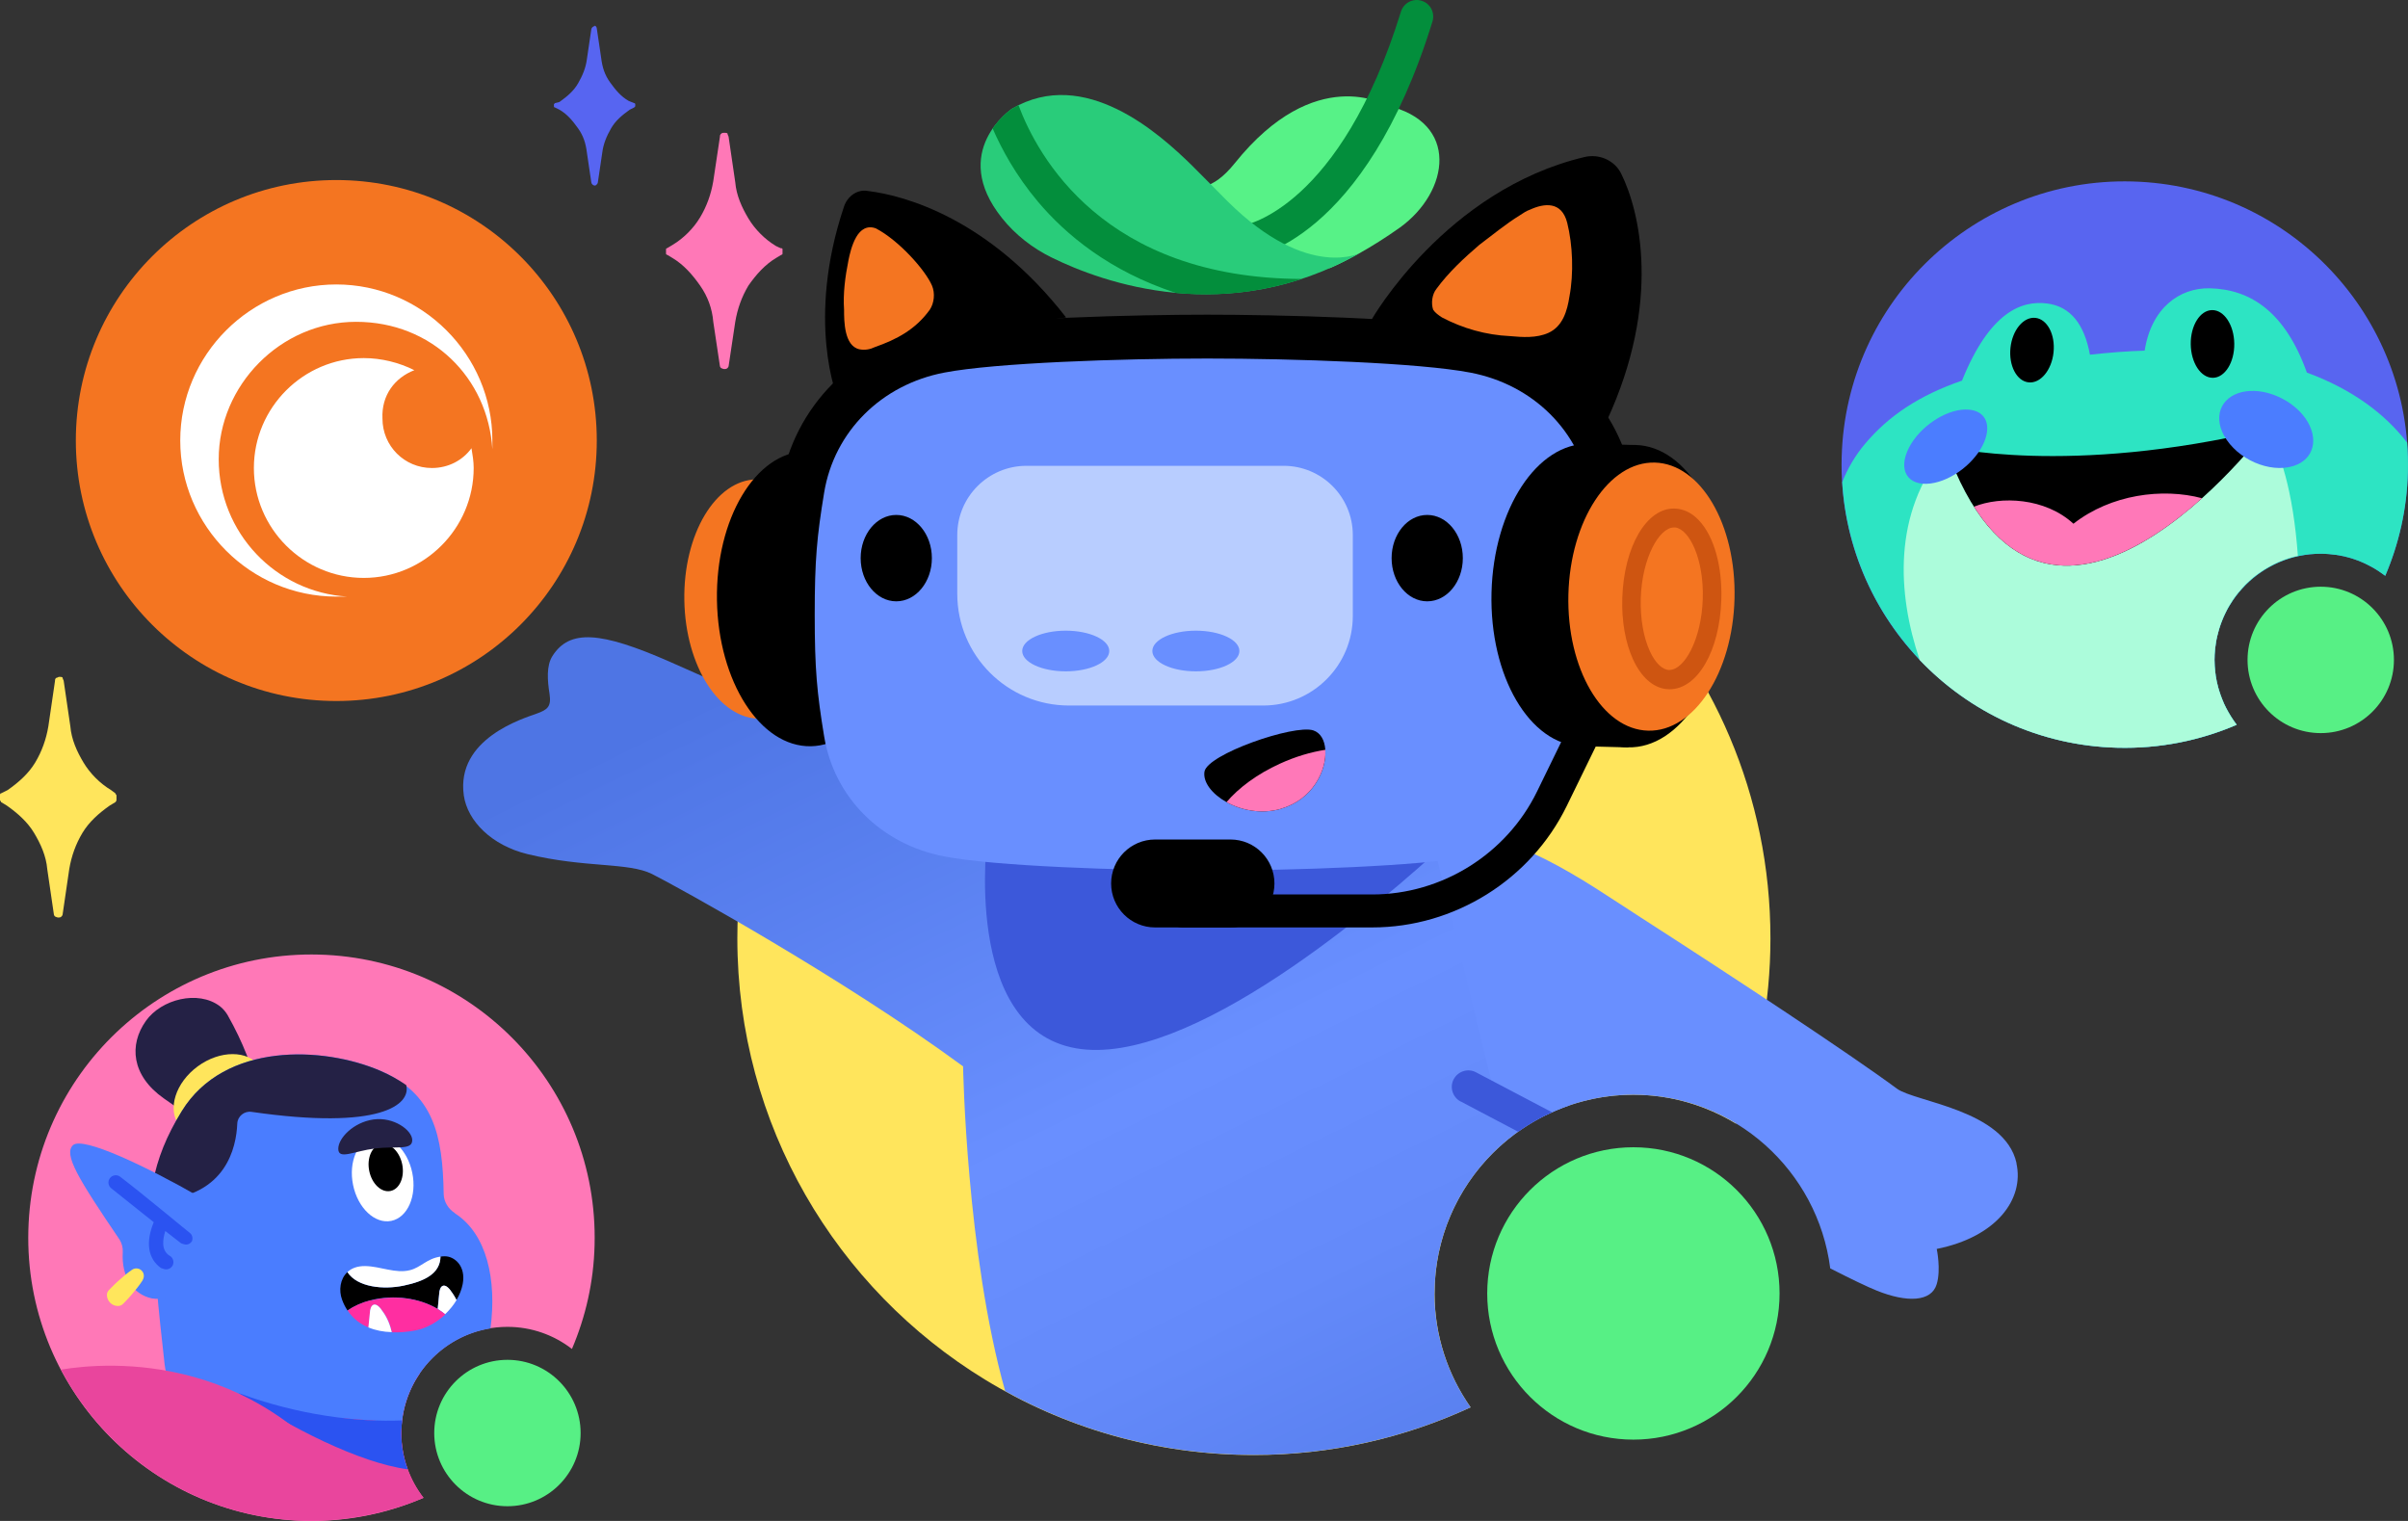 <?xml version="1.0" encoding="UTF-8"?><svg id="art" xmlns="http://www.w3.org/2000/svg" xmlns:xlink="http://www.w3.org/1999/xlink" viewBox="0 0 219.1 138.38"><rect x="0" y="0" width="219.1" height="138.38" fill="#333333" stroke="none"/><defs><style>.cls-1{fill:none;}.cls-2{fill:url(#linear-gradient);}.cls-3{clip-path:url(#clippath);}.cls-4{fill:#f47521;}.cls-5{fill:#038e3c;}.cls-6{fill:#698fff;}.cls-7{fill:#e9459d;}.cls-8{fill:#fff;}.cls-9{fill:#ffe55c;}.cls-10{fill:#ffe65c;}.cls-11{fill:#ff2ea1;}.cls-12{fill:#ff78b7;}.cls-13{fill:#ff78b8;}.cls-14{fill:#b8cdff;}.cls-15{fill:#acfcdb;}.cls-16{fill:#ce5511;}.cls-17{fill:#242145;}.cls-18{fill:#5865f0;}.cls-19{fill:#29cc7a;}.cls-20{fill:#2b53f1;}.cls-21{fill:#2de4c3;}.cls-22{fill:#57f287;}.cls-23{fill:#57f085;}.cls-24{fill:#5765f1;}.cls-25{fill:#3c58da;}.cls-26{fill:#4b7dff;}.cls-27{fill:#4a7dff;}</style><linearGradient id="linear-gradient" x1="74.95" y1="90.35" x2="128.28" y2="-18.1" gradientTransform="translate(0 140.76) scale(1 -1)" gradientUnits="userSpaceOnUse"><stop offset=".06" stop-color="#4e75e4"/><stop offset=".47" stop-color="#698fff"/><stop offset=".65" stop-color="#648afa"/><stop offset=".86" stop-color="#567dec"/><stop offset="1" stop-color="#4970df"/></linearGradient><clipPath id="clippath"><circle class="cls-1" cx="193.33" cy="42.26" r="25.77"/></clipPath></defs><g><circle class="cls-4" cx="30.6" cy="40.08" r="23.7"/><g><path class="cls-8" d="M44.8,40.08c0-7.8-6.4-14.2-14.2-14.2s-14.2,6.4-14.2,14.2,6.4,14.2,14.2,14.2h1c-6.5-.4-11.7-5.8-11.7-12.5s5.6-12.5,12.5-12.5,12,5.1,12.4,11.6c0-.2,0-.5,0-.8Z"/><path class="cls-8" d="M37.7,33.68c-1.4-.7-3-1.1-4.6-1.1-5.5,0-10,4.5-10,10s4.5,10,10,10,10-4.5,10-10c0-.6-.1-1.2-.2-1.8-.8,1.1-2.1,1.8-3.6,1.8-2.5,0-4.5-2-4.5-4.5-.1-2.1,1.1-3.7,2.9-4.4Z"/></g><path class="cls-9" d="M130.53,117.68c0-9.97,8.11-18.08,18.08-18.08,3.43,0,6.62,.98,9.35,2.64,2.01-5.23,3.13-10.91,3.13-16.86,0-25.96-21.04-47-47-47s-47,21.04-47,47c0,16.99,9.02,31.88,22.52,40.13,7.13,4.36,15.51,6.87,24.48,6.87,7.04,0,13.72-1.56,19.72-4.34-2.06-2.94-3.28-6.51-3.28-10.36h0Z"/><path d="M145.57,59.91c-2.21,0-4-1.79-4-4,0-4.78-.19-6.71-.81-10.45-.64-3.86-3.67-6.86-7.73-7.63-4.08-.78-14.99-1.2-23.18-1.2s-19.1,.42-23.18,1.2c-4.06,.78-7.1,3.77-7.73,7.63-.61,3.74-.81,5.67-.81,10.45,0,2.21-1.79,4-4,4s-4-1.79-4-4c0-5.26,.24-7.65,.91-11.74,1.18-7.21,6.73-12.78,14.12-14.19,5.56-1.07,18.58-1.35,24.68-1.35s19.12,.28,24.68,1.35c7.39,1.42,12.93,6.99,14.12,14.19,.67,4.09,.91,6.48,.91,11.74,0,2.21-1.79,4-4,4h.02Z"/><path class="cls-2" d="M130.53,117.68c0-7.91,5.12-14.64,12.21-17.09-5.67-13.39-11.22-24.13-11.22-24.13l-39.78-1.96s-18.69-8.97-30.77-14.28c-6.35-2.79-9.14-2.98-10.7-.54-.57,.89-.46,2.24-.27,3.44,.18,1.18-.18,1.45-1.18,1.81-1.21,.44-7.34,2.27-6.62,7.43,.33,2.34,2.54,4.56,5.8,5.35,5.26,1.27,9.16,.73,11.33,1.81,2.27,1.14,17.29,9.41,28.3,17.5,0,0,.29,16.97,3.83,29.55,6.71,3.7,14.42,5.8,22.63,5.8,7.04,0,13.72-1.56,19.72-4.33-2.06-2.94-3.29-6.51-3.29-10.36h0Z"/><path class="cls-6" d="M183.48,105.82c-1.08-4.85-9.25-5.56-10.88-6.77-4.26-3.15-14.87-10.15-23.33-15.59-5.22-3.35-11.56-8.08-19.18-8.08l5.7,23.37s1.93,1.07,4.88,2.71c2.4-1.18,5.09-1.86,7.94-1.86,9.2,0,16.79,6.9,17.92,15.8,1.9,.97,3.4,1.69,4.25,2.03,2.72,1.09,4.96,1.03,5.44-.6,.4-1.33,0-3.2,0-3.2,5.44-1.09,7.98-4.53,7.25-7.8h.01Z"/><g><path class="cls-25" d="M89.87,75.84l42.23,.38c-6.88,6.38-23.96,20.92-34.17,19.16-10.48-1.81-8.07-19.54-8.07-19.54h0Z"/><ellipse class="cls-4" cx="69.01" cy="54.5" rx="6.75" ry="10.89" transform="translate(-.88 1.14) rotate(-.94)"/><ellipse cx="73.55" cy="54.48" rx="8.32" ry="13.42" transform="translate(-.88 1.21) rotate(-.94)"/><path class="cls-6" d="M145.57,55.91c0-4.97-.2-7.1-.86-11.1-.92-5.57-5.21-9.82-10.93-10.91-4.63-.89-16-1.28-23.93-1.28s-19.31,.39-23.93,1.28c-5.71,1.09-10.01,5.35-10.93,10.91-.66,4-.86,6.12-.86,11.1h0c0,4.97,.2,7.1,.86,11.1,.92,5.57,5.21,9.82,10.93,10.91,4.63,.89,16,1.28,23.93,1.28s19.31-.39,23.93-1.28c5.71-1.09,10.01-5.35,10.93-10.91,.66-4,.86-6.12,.86-11.1h0Z"/><ellipse cx="129.86" cy="50.78" rx="3.24" ry="3.93"/><ellipse cx="81.55" cy="50.78" rx="3.24" ry="3.93"/><path d="M116.55,73.59c-1.79,.51-3.62,.13-4.95-.61-1.31-.73-2.15-1.81-2.01-2.76,.22-1.59,8.15-4.33,9.9-3.77,.67,.22,1.04,.9,1.1,1.77,.13,1.85-1.13,4.53-4.04,5.36h0Z"/><path class="cls-13" d="M116.55,73.59c-1.79,.51-3.62,.13-4.95-.61,1.1-1.3,2.79-2.56,4.86-3.5,1.42-.65,2.83-1.06,4.13-1.26,.13,1.85-1.13,4.53-4.04,5.36h0Z"/><path class="cls-14" d="M93.4,42.38h23.39c3.48,0,6.3,2.82,6.3,6.3v7.36c0,4.5-3.65,8.15-8.15,8.15h-17.67c-5.62,0-10.17-4.56-10.17-10.17v-5.34c0-3.48,2.82-6.3,6.3-6.3Z"/><ellipse class="cls-6" cx="96.97" cy="59.23" rx="3.96" ry="1.85"/><ellipse class="cls-6" cx="108.81" cy="59.23" rx="3.96" ry="1.85"/></g><g><path d="M143.89,67.89c-4.71-.12-8.37-6.37-8.18-13.97s4.16-13.66,8.87-13.54l4.25,.11-.69,27.51-4.25-.11h0Z"/><ellipse cx="148.47" cy="54.23" rx="13.76" ry="8.53" transform="translate(90.55 201.31) rotate(-88.57)"/><ellipse class="cls-4" cx="150.27" cy="54.28" rx="12.2" ry="7.56" transform="translate(92.25 203.15) rotate(-88.57)"/><path class="cls-16" d="M154.57,47.33c-.64-.68-1.4-1.04-2.2-1.06h0c-2.54-.08-4.61,3.45-4.76,8.13-.07,2.1,.28,4.09,.99,5.62,.73,1.57,1.78,2.52,2.98,2.67,.11,.01,.22,.02,.33,.02,2.54,0,4.56-3.48,4.71-8.13,.1-3.08-.67-5.79-2.04-7.24h-.01Zm-2.65,13.63h-.02c-.64-.01-1.29-.64-1.78-1.71-.59-1.28-.88-2.99-.83-4.82,.12-3.7,1.69-6.44,3.02-6.44h.12c1.28,.16,2.62,2.87,2.5,6.52-.12,3.7-1.69,6.44-3.02,6.44h.01Z"/></g><path d="M124.86,84.38h-17.26c-.83,0-1.5-.67-1.5-1.5s.67-1.5,1.5-1.5h17.26c6.33,0,12.21-3.67,14.99-9.36l3.01-6.17c.36-.74,1.26-1.05,2.01-.69,.74,.36,1.05,1.26,.69,2.01l-3.01,6.17c-3.28,6.71-10.22,11.04-17.69,11.04Z"/><path d="M105.1,76.38h6.86c2.21,0,4,1.79,4,4h0c0,2.21-1.79,4-4,4h-6.86c-2.21,0-4-1.79-4-4h0c0-2.21,1.79-4,4-4Z"/><g><path class="cls-22" d="M121.01,24.39s1.09-.46,2.65-1.33c1.1-.61,2.47-1.47,3.72-2.36,4.51-3.25,5.48-9.6-1.24-11.11,0,0-6.45-3.89-13.79,5.26-2.08,2.59-3.53,2.28-5.2,2.32l9.18,7.1s4.68,.12,4.68,.12Z"/><path class="cls-5" d="M113.39,23.47c-.75,0-1.39-.56-1.49-1.31-.1-.82,.47-1.56,1.29-1.67,.17-.03,8.76-1.6,14.28-19.43,.25-.79,1.08-1.24,1.88-.99,.79,.24,1.23,1.08,.99,1.88-6.17,19.98-16.32,21.47-16.75,21.52-.06,0-.13,.01-.19,.01h-.01Z"/><path class="cls-19" d="M123.66,23.06c.31-.18-4.55,2.63-11.98-4.76-1.02-1.02-2.66-2.69-3.23-3.25-2.94-2.88-9.76-9.05-16.39-5.15,0,0-5.74,3.87-.89,9.94,1.22,1.53,2.79,2.74,4.54,3.6,4.6,2.26,15.96,6.39,27.95-.38Z"/><path class="cls-5" d="M92.68,9.57c-.21,.1-.42,.22-.63,.34,0,0-.93,.63-1.73,1.78,.81,1.86,2.1,4.26,4.12,6.66,2.51,2.98,6.51,6.33,12.58,8.31,3.44,.31,7.34,.07,11.41-1.28-17.99-.07-24.02-11.15-25.76-15.81h.01Z"/></g><circle class="cls-23" cx="148.62" cy="117.68" r="13.3"/><path class="cls-25" d="M132.9,100.21l5.24,2.76c.96-.69,1.99-1.28,3.08-1.77l-6.92-3.64c-.73-.39-1.64-.1-2.03,.63-.39,.73-.1,1.64,.63,2.03h0Z"/></g><path class="cls-12" d="M70.6,22.38c-1-.6-1.9-1.5-2.5-2.5s-1.1-2.1-1.2-3.3l-.6-4.1c0-.1-.1-.2-.1-.3s-.2-.1-.3-.1-.2,0-.3,.1c-.1,.1-.1,.2-.1,.3l-.6,4c-.2,1.2-.6,2.3-1.2,3.3s-1.5,1.9-2.5,2.5l-.5,.3c-.1,0-.1,.1-.1,.1v.4c0,.1,.1,.1,.1,.1l.5,.3c1,.6,1.8,1.5,2.5,2.5,.7,1,1.1,2.1,1.2,3.3l.6,4c0,.1,.1,.2,.1,.2,0,0,.2,.1,.3,.1s.2,0,.3-.1c.1-.1,.1-.2,.1-.2l.6-4c.2-1.2,.6-2.3,1.2-3.3,.7-1,1.5-1.9,2.5-2.5l.5-.3c.1,0,.1-.1,.1-.1v-.4c0-.1-.1-.1-.1-.1,.1,.1-.5-.2-.5-.2Z"/><path class="cls-9" d="M10.1,71.88c-1-.6-1.9-1.5-2.5-2.5s-1.1-2.1-1.2-3.3l-.6-4.1c0-.1-.1-.2-.1-.3s-.2-.1-.3-.1-.2,.1-.3,.1c-.1,.1-.1,.2-.1,.3l-.6,4.1c-.2,1.2-.6,2.3-1.2,3.3-.6,1-1.5,1.8-2.5,2.5l-.6,.3c-.1,0-.1,.1-.1,.2v.4c0,.1,.1,.1,.1,.2l.5,.3c1,.7,1.9,1.5,2.5,2.5s1.1,2.1,1.2,3.3l.6,4.1c0,.1,.1,.2,.1,.2,0,0,.2,.1,.3,.1s.2,0,.3-.1,.1-.2,.1-.2l.6-4.1c.2-1.2,.6-2.3,1.2-3.3,.6-1,1.5-1.8,2.5-2.5l.5-.3s.1-.1,.1-.2v-.4c0-.1-.1-.1-.1-.2l-.4-.3h0Z"/><path class="cls-24" d="M57.2,9.18c-.7-.4-1.2-1-1.7-1.7s-.7-1.4-.8-2.2l-.4-2.7q0-.1-.1-.2c-.1-.1-.1,0-.1,0q-.1,0-.2,.1s-.1,.1-.1,.2l-.4,2.7c-.1,.8-.4,1.5-.8,2.2-.4,.7-1,1.2-1.7,1.7l-.4,.1-.1,.1v.2s0,.1,.1,.1l.4,.2c.7,.4,1.2,1,1.7,1.7s.7,1.4,.8,2.2l.4,2.7q0,.1,.1,.2s.1,.1,.2,.1,.1,0,.2-.1c0,0,.1-.1,.1-.2l.4-2.7c.1-.8,.4-1.5,.8-2.2,.4-.7,1-1.2,1.7-1.7l.4-.2,.1-.1v-.2s0-.1-.1-.1l-.5-.2h0Z"/><g><path d="M124.8,29.08s6.7-11.8,19.4-14.8c1.3-.3,2.7,.3,3.3,1.5,1.7,3.4,3.7,11.7-1.3,22.5l-4.5-.7s2.1-5-16.9-8.5Z"/><path d="M76.2,36.18s-2.9-7,.6-17.4c.3-.9,1.2-1.6,2.2-1.4,3.3,.4,11,2.5,18,11.5-.1,.1-12.8,1.1-20.8,7.3Z"/><path class="cls-4" d="M139.2,19.08c-.3,.1-.6,.3-.9,.5-1.3,.8-2.5,1.8-3.7,2.7-1.4,1.2-2.8,2.5-3.9,4-.4,.5-.5,1.3-.3,1.9,.2,.3,.5,.5,.8,.7,1.9,1,4,1.6,6.2,1.7,1.1,.1,2.4,.2,3.5-.3,1.3-.6,1.7-2,1.9-3.3,.4-2.1,.3-4.7-.2-6.7-.5-2-2.1-1.8-3.4-1.2Z"/><path class="cls-4" d="M77.9,21.58c-.4,.7-.6,1.6-.7,2.1-.3,1.5-.5,3-.4,4.5,0,1,0,3.3,1.4,3.6,.5,.1,1,0,1.4-.2,2-.7,3.7-1.6,5-3.4,.4-.6,.5-1.5,.2-2.2-.6-1.4-3-4.1-5.1-5.2-.8-.3-1.4,.1-1.8,.8Z"/></g><circle class="cls-23" cx="211.16" cy="60.04" r="6.66"/><path class="cls-18" d="M201.5,60.04c0-5.33,4.33-9.66,9.66-9.66,2.21,0,4.24,.75,5.87,2.01,1.24-2.91,1.98-6.09,2.06-9.45,.37-14.23-10.86-26.06-25.09-26.43s-26.06,10.86-26.43,25.09,10.86,26.06,25.09,26.43c3.86,.1,7.54-.66,10.86-2.09-1.26-1.63-2.02-3.67-2.02-5.89h0Z"/><path class="cls-21" d="M212.67,50.5c.39,.06,.78,.15,1.16,.26,.1,.03,.19,.06,.29,.09,.35,.11,.69,.25,1.02,.4,.11,.05,.22,.11,.32,.16,.31,.15,.61,.32,.9,.51,.1,.07,.2,.14,.3,.21,.12,.09,.25,.17,.37,.26,1.24-2.91,1.98-6.09,2.06-9.45,.02-.9,0-1.79-.07-2.67-1.97-2.57-4.95-4.84-9.12-6.37-1.95-5.45-5.06-7.58-8.83-7.67-2.78-.06-5.33,1.82-5.93,5.67-1.58,.05-3.24,.18-4.98,.37-.5-2.73-1.74-4.39-3.91-4.66-2.29-.29-5.2,.75-7.73,7.02-3.89,1.34-6.67,3.19-8.84,5.77-.88,1.05-1.57,2.23-2.06,3.47,.81,13.19,11.58,23.81,25.04,24.16,3.86,.1,7.54-.66,10.86-2.09-.18-.24-.35-.48-.51-.74-.08-.13-.16-.26-.24-.4-.14-.25-.28-.51-.4-.77-.05-.12-.1-.24-.15-.36-.11-.26-.21-.54-.29-.81-.03-.1-.06-.2-.09-.3-.1-.35-.17-.71-.23-1.07,0-.09-.02-.17-.03-.26-.05-.39-.08-.79-.08-1.19,0-5.33,4.33-9.66,9.66-9.66,.45,0,.89,.04,1.32,.1,.07,0,.13,0,.2,.03h-.01Z"/><path class="cls-15" d="M206.2,39.02l-7.21,1.99c-7.22,1.99-14.85,1.98-22.06-.02h0c-4.7,5.68-4.32,12.99-2.26,19.06,4.54,4.76,10.89,7.8,17.98,7.98,3.86,.1,7.54-.66,10.86-2.09-.18-.24-.35-.48-.51-.74-.08-.13-.16-.26-.24-.4-.14-.25-.28-.51-.4-.78-.05-.12-.1-.24-.15-.36-.11-.26-.2-.54-.29-.81-.03-.1-.06-.2-.09-.3-.1-.35-.17-.71-.23-1.07,0-.09-.02-.17-.03-.26-.05-.39-.08-.79-.08-1.19,0-.31,.02-.62,.05-.93,0-.1,.03-.2,.04-.3,.03-.2,.05-.4,.09-.6,.02-.12,.05-.23,.08-.35,.04-.18,.09-.35,.14-.53,.03-.12,.07-.24,.11-.36,.06-.16,.11-.33,.18-.49,.05-.12,.09-.24,.14-.35,.07-.16,.14-.31,.22-.46,.06-.11,.11-.23,.17-.34,.08-.15,.18-.3,.27-.44,.06-.1,.12-.21,.19-.31,.16-.23,.32-.45,.49-.66,.1-.12,.2-.23,.3-.34,.09-.1,.18-.2,.27-.3,.11-.12,.23-.23,.35-.34,.09-.08,.18-.17,.27-.25,.13-.11,.26-.22,.4-.32,.09-.07,.18-.14,.27-.2,.14-.1,.29-.2,.44-.3,.09-.06,.18-.11,.27-.16,.16-.09,.32-.19,.48-.27,.08-.04,.16-.08,.24-.12,.18-.09,.36-.18,.55-.25,.02,0,.03,0,.05-.02,.49-.2,1-.36,1.53-.47-.43-5.91-1.62-9.58-2.89-11.59v.04Z"/><g class="cls-3"><g><ellipse cx="201.31" cy="31.29" rx="1.98" ry="3.08" transform="translate(-.37 2.5) rotate(-.71)"/><ellipse cx="184.89" cy="31.85" rx="2.95" ry="1.97" transform="translate(133.95 212.42) rotate(-84.02)"/></g></g><path d="M206.2,39.07s-20.23,26.82-29.17,1.56c0,0,11.07,2.75,29.17-1.56Z"/><path class="cls-13" d="M179.61,46.1c6.08,9.57,14.95,4.43,20.75-.77-3.59-.96-8.3-.35-11.7,2.32-2.59-2.38-6.62-2.53-9.05-1.55Z"/><path class="cls-26" d="M180.54,40.21c-.75,1.81-2.91,3.53-4.89,3.78-2.1,.26-3-1.25-1.95-3.27,.98-1.9,3.27-3.41,5.07-3.46s2.48,1.24,1.77,2.95h0Z"/><path class="cls-26" d="M202.37,39.64c1.19,2.16,4.15,3.43,6.3,2.76,1.94-.61,2.33-2.57,1.11-4.32-1.15-1.65-3.47-2.73-5.39-2.48-2.1,.27-3.12,2.04-2.02,4.05h0Z"/><path class="cls-1" d="M201.5,60.04c0-5.33,4.33-9.66,9.66-9.66,2.21,0,4.24,.75,5.87,2.01,1.24-2.91,1.98-6.09,2.06-9.45,.37-14.23-10.86-26.06-25.09-26.43s-26.06,10.86-26.43,25.09,10.86,26.06,25.09,26.43c3.86,.1,7.54-.66,10.86-2.09-1.26-1.63-2.02-3.67-2.02-5.89h0Z"/><path class="cls-12" d="M36.51,130.38c0-5.33,4.33-9.66,9.66-9.66,2.21,0,4.24,.75,5.87,2.01,1.24-2.91,1.98-6.09,2.06-9.45,.37-14.23-10.86-26.06-25.09-26.43S2.95,97.71,2.58,111.94c-.37,14.23,10.86,26.06,25.09,26.43,3.86,.1,7.54-.66,10.86-2.09-1.26-1.63-2.02-3.67-2.02-5.89h0Z"/><path class="cls-7" d="M27.5,123.19c-4.5-.5-7.79-.63-10.21-.37l8.49,7.41,1.38,3.37c1.91,1.57,4.15,3.1,6.53,4.2,1.68-.36,3.3-.87,4.85-1.53-1.26-1.63-2.02-3.67-2.02-5.89,0-2.03,.63-3.91,1.7-5.46-3.11-.74-6.69-1.24-10.72-1.72h0Z"/><circle class="cls-23" cx="46.17" cy="130.38" r="6.66"/><path class="cls-17" d="M20.75,92.42c-.19-.33-.44-.64-.74-.87-1.98-1.5-5.34-.64-6.74,1.34-1.53,2.16-1.33,4.95,1.63,7.04,5.29,3.74,7.81,5.27,8.58,4.02,1.05-1.72-.09-6.88-2.73-11.52h0Z"/><ellipse class="cls-9" cx="19.97" cy="99.71" rx="4.55" ry="3.34" transform="translate(-55.06 31.07) rotate(-36.22)"/><path class="cls-27" d="M41.4,110.38c-.61-.39-1.02-1.04-1.03-1.76-.09-5.34-.9-9.09-5.74-11.19-5.21-2.25-14.2-2.64-18.08,3.66-3.48,5.64-2.71,12.83-1.57,23.06,.24,2.15,1.98,3.83,4.13,3.99l15.3,1.14c.81,.23,1.51,.47,2.12,.7,.19-4.62,3.64-8.4,8.1-9.12,.58-4.42-.32-8.6-3.24-10.47h.01Z"/><path class="cls-17" d="M16.54,101.09c3.88-6.29,12.87-5.91,18.08-3.66,.88,.38,1.65,.82,2.34,1.29,.46,1.76-2.3,4.14-14.07,2.44-.66-.1-1.27,.4-1.3,1.06-.09,2.2-1.02,6.51-6.9,6.96l-.79-1.54c.43-2.26,1.25-4.3,2.64-6.55Z"/><path class="cls-27" d="M17.69,114.99c0,.13-.02,.26-.04,.39-.3,1.82-2.03,3.05-3.85,2.75-1.67-.37-2.77-1.93-2.63-4.22,.02-.39-.08-.78-.28-1.11-3.79-5.59-5.12-7.77-4.25-8.61,.87-.83,6.74,1.96,11.52,4.71l-.47,6.09Z"/><path class="cls-20" d="M17.41,112.99c-.15,.21-.43,.3-.68,.21l-.25-.08-1.44-1.12c-.23,.75-.39,1.73,.36,2.23,.33,.16,.47,.55,.32,.88-.16,.33-.55,.47-.88,.32l-.19-.06c-1.19-.84-1.42-2.34-.66-4.17l-3.86-3.08c-.29-.22-.35-.64-.13-.93s.64-.35,.93-.13c2.23,1.7,6.33,5.13,6.39,5.15,.21,.21,.25,.53,.11,.79h-.02Z"/><g><path d="M40.46,114.3c-.14,0-.26,.01-.38,.03-.03,1.57-1.5,2.25-3.36,2.64-1.82,.38-4.2,.16-5.11-1.23-.67,.62-.8,1.66-.48,2.52,.13,.36,.3,.68,.49,.97,.58-.4,1.28-.72,2.1-.93,2.14-.55,4.47-.19,6.1,.79l.13-1.33c.03-.78,.45-1.11,1.01-.39,.22,.28,.41,.57,.57,.91,.28-.46,.47-.95,.57-1.45,.32-1.69-.79-2.55-1.65-2.53h.01Z"/><path class="cls-8" d="M39.96,117.76l-.13,1.33c.24,.15,.46,.31,.67,.48,.41-.39,.77-.83,1.04-1.29-.17-.34-.36-.63-.57-.91-.56-.72-.98-.4-1.01,.39Z"/><path class="cls-11" d="M33.73,118.3c-.82,.21-1.52,.53-2.1,.93,.48,.73,1.14,1.23,1.9,1.55l.13-1.29c.03-.78,.45-1.11,1.01-.39,.42,.54,.76,1.13,.97,2.03,0,.03,0,.06,.02,.09,.7,.02,1.43-.04,2.16-.18,.98-.19,1.93-.73,2.7-1.45-.21-.17-.43-.33-.67-.48-1.63-.98-3.96-1.34-6.1-.79l-.02-.02Z"/><path class="cls-8" d="M34.66,119.09c-.56-.72-.98-.4-1.01,.39l-.13,1.29c.64,.27,1.36,.41,2.12,.43,0-.03,0-.06-.02-.09-.21-.89-.55-1.48-.97-2.03h.01Z"/><path class="cls-8" d="M36.72,116.97c1.86-.39,3.33-1.06,3.36-2.64-1.23,.17-1.78,.98-2.77,1.23-1.32,.34-2.69-.35-4.08-.37-.72-.01-1.25,.2-1.62,.55,.91,1.39,3.29,1.61,5.11,1.23Z"/></g><ellipse class="cls-8" cx="34.82" cy="107.26" rx="2.75" ry="3.9" transform="translate(-20.84 9.18) rotate(-11.59)"/><ellipse cx="35.1" cy="106.23" rx="1.53" ry="2.17" transform="translate(-20.63 9.22) rotate(-11.59)"/><path class="cls-1" d="M36.51,130.38c0-5.33,4.33-9.66,9.66-9.66,2.21,0,4.24,.75,5.87,2.01,1.24-2.91,1.98-6.09,2.06-9.45,.37-14.23-10.86-26.06-25.09-26.43S2.95,97.71,2.58,111.94c-.37,14.23,10.86,26.06,25.09,26.43,3.86,.1,7.54-.66,10.86-2.09-1.26-1.63-2.02-3.67-2.02-5.89h0Z"/><path class="cls-10" d="M13,116.45c-.3,.47-.65,.9-1.01,1.32-.18,.21-.36,.42-.55,.61-.2,.19-.33,.45-.74,.44-.52-.01-.93-.43-.97-.93-.03-.41,.23-.55,.41-.75,.19-.2,.39-.39,.59-.57,.41-.37,.83-.73,1.29-1.05,.31-.21,.74-.13,.95,.18,.16,.23,.15,.53,.01,.76h.02Z"/><path class="cls-17" d="M33.99,101.85c-1.82,.25-3.24,1.71-3.21,2.7,.03,.99,1.43,.18,3.34-.06s3.41,.21,3.39-.78c-.03-.9-1.7-2.11-3.52-1.86Z"/><path class="cls-20" d="M21.65,126.71c4.66,3.13,11.04,6.38,15.45,6.97-.38-1.03-.59-2.14-.59-3.29,0-.39,.03-.78,.08-1.16-4.04,.17-9.4-.45-14.94-2.51h0Z"/><path class="cls-7" d="M5.56,124.62c4.21,7.97,12.47,13.49,22.12,13.74,2.08,.05,4.1-.15,6.05-.57-9.4-15.05-23.97-13.88-28.17-13.18h0Z"/></svg>